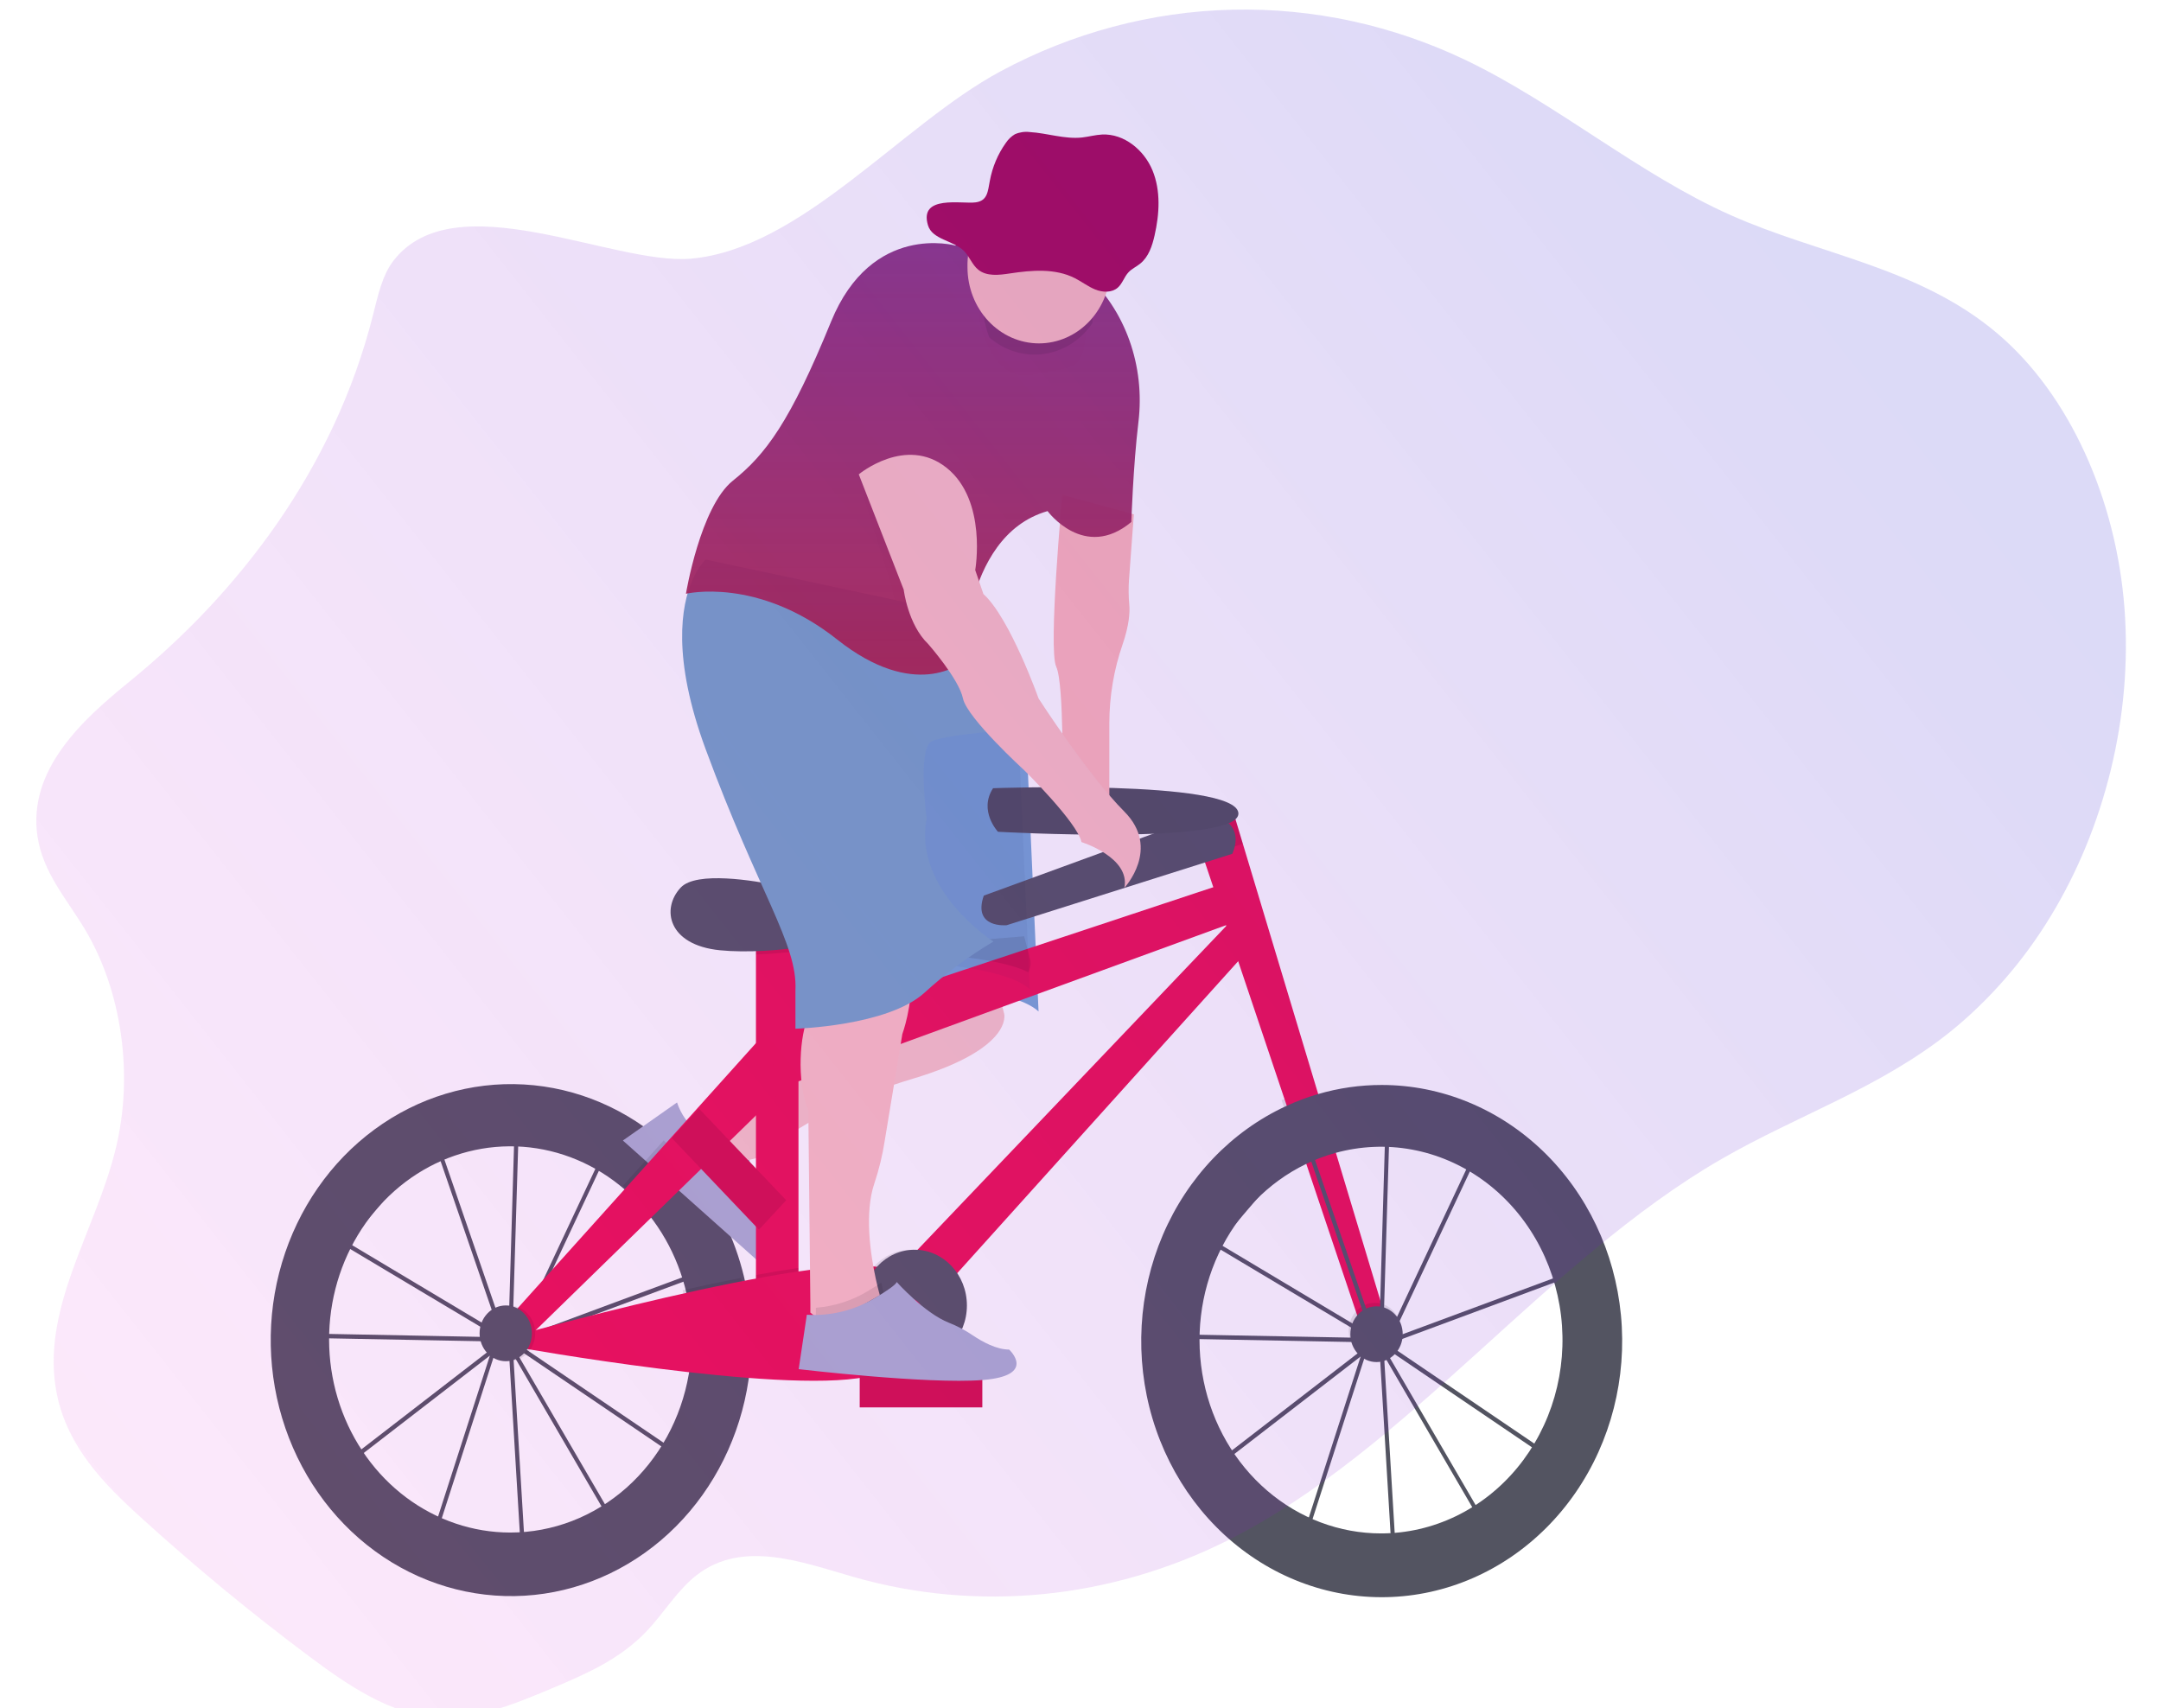<svg width="1131" height="894" viewBox="0 0 1131 894" fill="none" xmlns="http://www.w3.org/2000/svg">
<g id="undraw_Ride_a_bicycle_2yok 1">
<g clip-path="url(#clip0)">
<g id="left-wheel">
<path id="Vector" d="M390.209 671.884C385.921 651.59 377.239 632.644 364.856 616.557C360.26 610.579 355.19 605.031 349.704 599.975C328.611 580.578 302.068 569.19 274.24 567.598C246.413 566.005 218.877 574.299 195.954 591.177C173.03 608.054 156.018 632.561 147.585 660.85C139.153 689.14 139.778 719.61 149.363 747.48C158.948 775.35 176.951 799.042 200.545 814.836C224.138 830.631 251.989 837.635 279.724 834.749C307.459 831.863 333.51 819.25 353.787 798.89C374.065 778.53 387.421 751.575 391.76 722.257C392.77 715.354 393.277 708.378 393.278 701.392C393.286 691.465 392.256 681.568 390.209 671.884ZM267.037 802.115C247.541 802.093 228.525 795.677 212.573 783.738C196.622 771.8 184.51 754.919 177.885 735.391C171.259 715.862 170.441 694.634 175.542 674.593C180.643 654.552 191.415 636.671 206.394 623.38C221.373 610.09 239.832 602.035 259.26 600.312C278.688 598.589 298.144 603.28 314.981 613.749C331.817 624.217 345.218 639.954 353.362 658.821C361.505 677.687 363.995 698.766 360.494 719.193C356.483 742.475 344.936 763.523 327.86 778.674C310.784 793.825 289.261 802.12 267.037 802.115V802.115Z" fill="#535461"/>
<path id="Vector_2" d="M272.918 816.567L266.213 705.025L266.074 704.786L259.316 707.292L228.221 803.926L178.766 766.582L257.541 705.754L257.616 705.515L258.065 705.344L263.144 701.415L180.552 652.09L160.32 675.779L163.528 697.987L258.504 699.832V702.11L161.753 700.265L158.096 675.05L185.791 642.637L227.227 591.16L227.964 593.289L236.733 583.04L269.304 589.258V587.88L271.442 587.948V589.668L319.946 598.916L274.725 695.276L268.127 700.367V700.937V701.574L372.705 662.761L360.29 766.639L271.538 706.426L268.416 704.558L320.748 794.393L272.918 816.567ZM268.641 709.125L274.896 813.196L317.722 793.402L268.641 709.125ZM182.476 766.559L227.162 800.304L256.397 709.49L182.476 766.559ZM270.501 703.169L272.736 704.501L358.654 762.812L370.203 666.155L270.501 703.169ZM262.909 694.969L265.593 699.581L266.064 699.217L269.271 591.558L237.47 585.5L228.745 595.749L262.909 694.969ZM182.262 650.484L262.289 698.317L260.899 695.891L227.13 597.64L187.363 644.186L182.262 650.484ZM271.442 591.957L268.234 697.554L273.067 693.819L316.813 600.635L271.442 591.957Z" fill="#535461"/>
</g>
<g id="alternate">
<path id="Vector_3" d="M472.459 514.62C472.459 514.62 529.089 515.962 543.547 529.382L536.318 367H458L472.459 514.62Z" fill="#75A6D3"/>
<path id="Vector_4" d="M354.336 577L326 596.93L408.978 670.958C408.978 670.958 421.168 662.986 414.752 653.875C414.752 653.875 393.366 634.514 392.297 607.18L385.881 598.069H382.256C376.126 598.07 370.148 596.043 365.147 592.269C360.145 588.495 356.368 583.159 354.336 577V577Z" fill="#ABB1D1"/>
<path id="Vector_5" d="M363 585.149C363 585.149 389.508 570.252 399.752 560.663C405.919 554.916 412.549 549.76 419.566 545.253L452.821 523.694L522.326 518L525.534 530.528C525.534 530.528 530.88 548.75 477.415 564.694C423.95 580.639 397.218 605.694 397.218 605.694C397.218 605.694 363 618.176 363 585.149Z" fill="#F7C5C5"/>
</g>
<g id="cycle">
<path id="Vector_6" d="M417.897 481.819H395.644V687.82H417.897V481.819Z" fill="#EC1152"/>
<path id="Vector_7" opacity="0.1" d="M417.897 481.808V497.673C410.497 498.698 402.926 499.347 395.644 499.597V481.808H417.897Z" fill="black"/>
<path id="Vector_8" d="M416.228 464.736C413.106 464.479 410 464.034 406.926 463.404C394.864 460.944 364.453 455.785 356.273 464.543C346.007 475.476 349.429 494.62 376.814 497.354C404.199 500.087 451.269 492.798 460.69 481.854C460.69 481.808 443.656 466.98 416.228 464.736Z" fill="#535461"/>
<path id="Vector_9" d="M411.908 538.331L645.551 460.853L653.25 479.997L413.619 567.498L411.908 538.331Z" fill="#EC1152"/>
<path id="Vector_10" d="M478.661 655.74L647.258 478.906L656.668 493.484L495.77 672.14L478.661 655.74Z" fill="#EC1152"/>
<path id="Vector_11" opacity="0.1" d="M696.535 600.343C691.193 601.814 685.983 603.785 680.966 606.231L670.744 575.811C676.109 573.321 681.633 571.239 687.275 569.582L696.535 600.343Z" fill="black"/>
<path id="Vector_12" d="M725.139 689.643L713.163 696.932L629.608 448.279L625.865 437.152L645.551 425.297L650.48 441.674L725.139 689.643Z" fill="#EC1152"/>
<path id="Vector_13" opacity="0.1" d="M650.48 441.674L629.608 448.279L625.865 437.152L645.551 425.297L650.48 441.674Z" fill="black"/>
<path id="Vector_14" d="M514.879 468.751L632.128 425.906C632.128 425.906 652.669 428.639 644.96 446.873L526.866 484.24C526.866 484.24 508.902 486.062 514.879 468.751Z" fill="#535461"/>
<path id="Vector_15" opacity="0.1" d="M390.939 698.298C390.938 705.284 390.431 712.26 389.421 719.163C379.156 718.377 368.548 717.238 358.155 716.099C360.464 702.557 360.176 688.657 357.31 675.236C367.436 672.958 377.776 670.783 387.871 668.813C389.916 678.49 390.945 688.379 390.939 698.298V698.298Z" fill="black"/>
<path id="Vector_16" opacity="0.1" d="M417.897 663.585V687.809H395.644V667.309C403.343 665.886 410.828 664.621 417.897 663.585Z" fill="black"/>
<path id="Vector_17" d="M274.118 697.877C274.118 697.877 453.847 647.766 468.389 666.888C482.932 686.01 498.34 711.543 453.023 720.655C407.706 729.766 270.729 705.154 270.729 705.154L274.118 697.877Z" fill="#EC1152"/>
<path id="Vector_18" opacity="0.1" d="M362.517 613.463L339.677 635.728C335.632 630.198 331.06 625.129 326.033 620.604L347.355 596.881C352.845 601.937 357.917 607.484 362.517 613.463V613.463Z" fill="black"/>
<path id="Vector_19" d="M268.13 687.821L402.488 538.331L406.776 572.964L274.974 701.487L268.13 687.821Z" fill="#EC1152"/>
<path id="Vector_20" opacity="0.1" d="M266.419 712.432C273.984 712.432 280.117 705.9 280.117 697.843C280.117 689.785 273.984 683.254 266.419 683.254C258.854 683.254 252.722 689.785 252.722 697.843C252.722 705.9 258.854 712.432 266.419 712.432Z" fill="black"/>
<path id="Vector_21" d="M264.698 712.432C272.263 712.432 278.396 705.9 278.396 697.843C278.396 689.785 272.263 683.254 264.698 683.254C257.133 683.254 251 689.785 251 697.843C251 705.9 257.133 712.432 264.698 712.432Z" fill="#535461"/>
<path id="Vector_22" opacity="0.1" d="M719.579 711.065C727.144 711.065 733.276 704.533 733.276 696.476C733.276 688.419 727.144 681.887 719.579 681.887C712.013 681.887 705.881 688.419 705.881 696.476C705.881 704.533 712.013 711.065 719.579 711.065Z" fill="black"/>
<path id="Vector_23" d="M720.434 712.887C727.999 712.887 734.132 706.356 734.132 698.298C734.132 690.241 727.999 683.709 720.434 683.709C712.869 683.709 706.736 690.241 706.736 698.298C706.736 706.356 712.869 712.887 720.434 712.887Z" fill="#535461"/>
<path id="Vector_24" opacity="0.1" d="M476.943 712.432C492.068 712.432 504.328 699.373 504.328 683.265C504.328 667.157 492.068 654.098 476.943 654.098C461.819 654.098 449.559 667.157 449.559 683.265C449.559 699.373 461.819 712.432 476.943 712.432Z" fill="black"/>
<path id="Vector_25" d="M478.665 712.432C493.789 712.432 506.05 699.373 506.05 683.265C506.05 667.157 493.789 654.098 478.665 654.098C463.541 654.098 451.28 667.157 451.28 683.265C451.28 699.373 463.541 712.432 478.665 712.432Z" fill="#535461"/>
<path id="Vector_26" d="M471.353 681.074L471.345 681.081C468.129 683.642 467.471 688.495 469.876 691.921L491.611 722.876C494.016 726.301 498.573 727.001 501.789 724.44L501.797 724.433C505.013 721.872 505.671 717.018 503.266 713.593L481.531 682.638C479.126 679.213 474.569 678.512 471.353 681.074Z" fill="#EC1152"/>
<path id="Vector_27" d="M514.112 714.96H449.954V736.599H514.112V714.96Z" fill="#EC1152"/>
<path id="Vector_28" opacity="0.1" d="M514.112 714.96H449.954V736.599H514.112V714.96Z" fill="black"/>
<g id="cycle_2">
<path id="Vector_29" d="M411.48 628.192L365.814 580.195L351.543 595.597L397.21 643.594L411.48 628.192Z" fill="#EC1152"/>
<path id="Vector_30" opacity="0.1" d="M411.48 628.192L365.814 580.195L351.543 595.597L397.21 643.594L411.48 628.192Z" fill="black"/>
<path id="Vector_31" opacity="0.1" d="M538.236 508.891C521.127 500.087 479.36 499.142 479.36 499.142L478.911 494.712L536.033 490.031L539.241 502.558C539.241 502.558 539.957 505.007 538.236 508.891Z" fill="black"/>
<path id="Vector_32" d="M519.737 412.541C519.737 412.541 645.54 407.986 648.106 425.308C650.673 442.63 522.303 435.33 522.303 435.33C522.303 435.33 512.038 424.386 519.737 412.541Z" fill="#535461"/>
<path id="Vector_33" opacity="0.05" d="M519.737 412.541C519.737 412.541 645.54 407.986 648.106 425.308C650.673 442.63 522.303 435.33 522.303 435.33C522.303 435.33 512.038 424.386 519.737 412.541Z" fill="black"/>
</g>
</g>
<g id="skin">
<path id="Vector_34" d="M593.422 269.212L590.877 303.504C590.585 307.848 590.638 312.21 591.038 316.544C591.369 320.382 591.038 327.101 587.509 337.351C582.979 350.445 580.637 364.283 580.591 378.237V417.267L555.997 412.711C555.997 412.711 557.066 358.045 552.789 348.934C548.512 339.823 555.997 258.962 555.997 258.962L593.422 269.212Z" fill="#FEB8B8"/>
<path id="Vector_35" d="M472.258 541.198L463.009 597.231C461.843 604.712 460.053 612.068 457.663 619.211C452.241 634.996 455.706 657.125 458.336 669.197C459.502 674.527 460.475 677.898 460.475 677.898L432.673 693.842L424.119 687.009V682.453L423.049 581.093C416.633 565.148 418.772 541.232 423.049 532.121C424.265 529.127 425.121 525.982 425.594 522.759C427.733 510.55 428.396 493.399 428.396 493.399C428.396 493.399 445.505 462.649 465.821 483.149C473.306 490.7 476.151 500.574 476.75 510.026C477.797 526.21 472.258 541.198 472.258 541.198Z" fill="#FBC1C1"/>
<path id="Vector_36" opacity="0.1" d="M476.749 509.992C461.918 519.377 436.116 522.03 425.594 522.725C427.733 510.516 428.396 493.365 428.396 493.365C428.396 493.365 445.505 462.615 465.821 483.115C473.306 490.665 476.151 500.54 476.749 509.992Z" fill="black"/>
<path id="Vector_37" d="M568.87 168.214C568.816 169.728 568.699 171.414 568.506 173.293C566.368 193.793 564.229 191.515 540.704 196.071C526.076 198.907 518.474 185.889 514.817 175.639C513.493 171.926 512.494 168.091 511.833 164.182L563.16 155.071C563.16 155.071 569.308 153.237 568.87 168.214Z" fill="#FBC1C1"/>
<path id="Vector_38" opacity="0.05" d="M521.703 328.716C518.948 338.936 517.418 349.486 517.148 360.115C517.148 360.115 510.646 365.81 498.67 366.949C498.333 366.223 498.075 365.459 497.9 364.671C495.762 354.421 479.722 336.199 479.722 336.199C469.029 325.949 466.891 307.727 466.891 307.727L449.247 252.491L443.366 247.366C443.366 247.366 467.96 226.866 489.346 243.949C510.732 261.033 504.316 297.477 504.316 297.477L508.593 310.005C513.031 313.991 517.543 321.017 521.703 328.716Z" fill="black"/>
</g>
<g id="pants">
<path id="Vector_39" opacity="0.05" d="M467.876 503.033C467.876 503.033 524.505 504.375 538.964 517.795L531.735 355.413H453.417L467.876 503.033Z" fill="#07263D"/>
<path id="Vector_40" d="M519.932 492.787C507.119 500.387 495.011 509.377 483.785 519.627C464.507 537.074 416.311 538.416 416.311 538.416V518.285C417.516 494.129 397.033 467.289 369.32 392.137C351.62 344.147 356.524 316.985 362.38 303.565C365.706 295.983 369.32 292.829 369.32 292.829L519.932 325.037L525.318 343.02L536.8 381.401C536.8 381.401 494.629 384.085 487.4 388.111C480.17 392.137 484.99 428.371 484.99 428.371C477.761 465.947 519.932 492.787 519.932 492.787Z" fill="#75A4C7"/>
</g>
<g id="shirt">
<path id="Vector_41" d="M595.829 220.805C593.038 243.981 592.108 273.194 592.108 273.194C567.514 293.694 548.266 267.499 548.266 267.499C525.041 274.139 514.124 295.789 508.98 314.683C506.225 324.903 504.695 335.453 504.425 346.082C504.425 346.082 497.924 351.777 485.947 352.915C474.624 353.929 458.392 350.786 438.128 334.693C396.426 301.666 359 310.777 359 310.777C359 310.777 366.485 265.221 383.594 251.555C400.703 237.888 413.534 220.805 434.92 168.416C456.306 116.028 500.148 128.556 500.148 128.556C500.148 128.556 502.286 118.306 541.851 128.556C551.487 131.246 560.407 136.278 567.909 143.259C589.071 162.21 599.336 191.604 595.829 220.805Z" fill="url(#paint0_linear)"/>
</g>
<g id="right-wheel">
<path id="Vector_42" d="M723.201 567.858C711.852 567.845 700.553 569.469 689.614 572.687C683.972 574.344 678.447 576.426 673.082 578.917C644.5 592.113 621.528 616.132 608.611 646.325C595.694 676.518 593.75 710.741 603.155 742.373C612.56 774.005 632.646 800.797 659.526 817.568C686.406 834.339 718.172 839.895 748.676 833.163C779.181 826.431 806.257 807.888 824.668 781.122C843.078 754.356 851.514 721.268 848.343 688.261C845.172 655.253 830.62 624.671 807.502 602.431C784.384 580.19 754.343 567.872 723.19 567.858H723.201ZM722.773 802.571C701.086 802.561 680.055 794.651 663.173 780.154C646.29 765.657 634.571 745.445 629.963 722.875C625.354 700.305 628.134 676.735 637.839 656.079C647.544 635.424 663.591 618.926 683.316 609.325C688.333 606.879 693.543 604.908 698.885 603.437C711.943 599.827 725.574 599.22 738.87 601.657C752.165 604.095 764.821 609.52 775.995 617.572C787.169 625.624 796.605 636.119 803.674 648.357C810.744 660.596 815.285 674.298 816.995 688.551C818.706 702.804 817.547 717.282 813.595 731.021C809.643 744.76 802.99 757.445 794.077 768.232C785.164 779.018 774.196 787.66 761.903 793.581C749.611 799.502 736.275 802.566 722.784 802.571H722.773Z" fill="#535461"/>
<path id="Vector_43" d="M728.643 817.023L721.949 705.526L721.81 705.287L715.052 707.793L683.947 804.381L634.491 767.026L713.288 706.198L713.363 705.959L713.812 705.788L718.891 701.859L636.298 652.534L616.057 676.223L619.265 698.431L714.218 700.231V702.508L617.468 700.663L613.832 675.483L641.517 643.081L682.92 591.638L683.658 593.768L692.426 583.518L725.083 589.748V588.37L727.221 588.438V590.158L775.725 599.405L730.461 695.812L723.864 700.903V701.472V702.11L828.452 663.297L816.037 767.174L727.285 706.961L724.163 705.094L776.495 794.94L728.643 817.023ZM724.366 709.581L730.621 813.652L773.447 793.858L724.366 709.581ZM638.213 767.026L682.899 800.771L712.133 709.957L638.213 767.026ZM726.237 703.636L728.472 704.968L814.391 763.279L825.939 666.622L726.237 703.636ZM718.645 695.436L721.329 700.048L721.8 699.684L725.008 592.025L693.207 585.944L684.481 596.194L718.645 695.436ZM638.031 650.963L718.057 698.796L716.667 696.37L682.899 598.118L643.121 644.676L638.031 650.963ZM727.178 592.435L723.97 697.998L728.804 694.263L772.549 601.079L727.178 592.435Z" fill="#535461"/>
</g>
<g id="skin_2">
<path id="Vector_44" d="M449.455 248.265L472.98 308.626C472.98 308.626 475.119 326.848 485.812 337.098C485.812 337.098 501.851 355.32 503.99 365.57C506.128 375.82 536.069 403.153 536.069 403.153C536.069 403.153 563.871 430.486 566.009 440.736C566.009 440.736 591.672 448.708 588.465 464.653C588.465 464.653 607.712 444.153 588.465 424.792C569.217 405.431 543.554 365.57 543.554 365.57C543.554 365.57 528.584 323.431 514.683 310.904L510.406 298.376C510.406 298.376 516.821 261.932 495.435 244.848C474.049 227.765 449.455 248.265 449.455 248.265Z" fill="#FBC1C1"/>
<path id="Vector_45" opacity="0.1" d="M463.356 679.901L435.554 695.846L427 689.013V684.457C436.607 683.73 445.94 680.731 454.321 675.676C456.887 674.127 459.304 672.601 461.239 671.257C462.362 676.53 463.356 679.901 463.356 679.901Z" fill="black"/>
<path id="Vector_46" opacity="0.1" d="M571.751 169.113C568.756 173.516 564.947 177.22 560.558 179.997C556.17 182.774 551.294 184.565 546.231 185.261C541.168 185.956 536.025 185.541 531.118 184.041C526.211 182.541 521.644 179.988 517.698 176.538C516.375 172.825 515.376 168.99 514.715 165.081L566.041 155.97C566.041 155.97 572.19 154.136 571.751 169.113Z" fill="black"/>
<path id="Vector_47" d="M581.202 139.864C581.202 150.436 577.258 160.575 570.24 168.05C563.221 175.525 553.702 179.725 543.776 179.725C533.85 179.725 524.331 175.525 517.312 168.05C510.293 160.575 506.35 150.436 506.35 139.864C506.35 139.203 506.35 138.543 506.35 137.882C506.597 127.311 510.777 117.276 517.97 109.987C525.163 102.697 534.78 98.749 544.706 99.012C554.632 99.275 564.053 103.727 570.898 111.388C577.742 119.049 581.448 129.292 581.202 139.864V139.864Z" fill="#FDBCBC"/>
</g>
<g id="hat">
<path id="Vector_48" d="M485.667 117.888C487.945 125.496 498.884 125.735 504.497 131.339C507.417 134.254 508.775 138.559 511.982 141.156C516.441 144.777 522.879 143.98 528.557 143.115C539.987 141.384 552.263 140.347 562.571 145.597C566.228 147.454 569.511 150.051 573.328 151.565C577.146 153.08 581.883 153.262 584.984 150.574C587.464 148.422 588.373 144.88 590.619 142.511C592.362 140.643 594.789 139.596 596.778 137.956C601.141 134.448 603.023 128.731 604.263 123.264C606.829 112.012 607.567 99.883 603.194 89.211C598.82 78.54 588.298 69.85 576.814 70.409C573.296 70.579 569.864 71.547 566.356 71.957C557.214 72.948 548.178 69.68 539.004 69.121C536.343 68.777 533.643 69.169 531.166 70.26C529.298 71.366 527.687 72.903 526.45 74.759C522.25 80.619 519.374 87.431 518.045 94.667C516.976 100.122 516.923 105.065 510.646 105.907C503.514 106.91 480.844 101.796 485.667 117.888Z" fill="#AA0B57"/>
</g>
<g id="shoe">
<path id="Vector_49" d="M458.11 679.246C463.852 675.829 468.888 672.412 469.326 671C469.326 671 483.816 687.286 496.722 692.343C501.062 694.05 505.217 696.249 509.115 698.903C514.226 702.319 521.519 706.34 528.138 706.34C528.138 706.34 543.108 720.006 514.237 722.284C485.366 724.562 418 716.59 418 716.59L422.277 688.117C434.774 688.898 447.217 685.817 458.11 679.246Z" fill="#ABB1D1"/>
</g>
<g id="back">
<g id="Vector_50" opacity="0.2" filter="url(#filter0_i)">
<path d="M205.916 132.464C200.056 140.037 197.8 150.686 195.277 160.697C174.96 241.375 124.895 306.269 67.88 352.621C43.735 372.255 14.34 398.586 19.622 433.789C22.467 452.695 34.946 466.612 44.216 482.009C63.667 514.251 69.976 558.075 60.705 596.672C50.162 640.587 20.692 681.565 29.813 725.97C35.437 753.303 54.535 772.755 72.895 789.474C101.538 815.539 131.093 839.957 161.561 862.727C181.985 877.988 203.713 892.839 227.516 894.775C248.474 896.483 269.005 887.998 288.905 879.628C306.291 872.305 324.117 864.685 338.157 850.017C347.32 840.439 354.624 828.082 364.804 820.246C388.713 801.842 419.423 813.504 446.84 821.385C511.533 839.881 580.77 833.127 642.33 802.32C736.76 755.057 808.735 655.803 901.101 602.549C940.815 579.646 984.015 565.433 1020.79 535.936C1041.51 519.141 1059.31 498.621 1073.4 475.301C1101.2 429.621 1116.23 371.378 1111.89 314.366C1107.55 257.354 1083.22 202.414 1045.02 170.229C1004.12 135.778 952.46 129.343 905.924 108.661C857.869 87.296 815.118 50.578 767.524 27.652C729.012 9.153 687.099 0.072 644.862 1.075C602.625 2.078 561.134 13.14 523.434 33.449C471.637 61.352 419.135 126.45 361.446 131.393C320.342 134.81 238.017 90.986 205.916 132.464Z" fill="url(#paint1_linear)" fill-opacity="0.8"/>
</g>
</g>
</g>
</g>
<defs>
<filter id="filter0_i" x="19" y="1" width="1093.63" height="897.996" filterUnits="userSpaceOnUse" color-interpolation-filters="sRGB">
<feFlood flood-opacity="0" result="BackgroundImageFix"/>
<feBlend mode="normal" in="SourceGraphic" in2="BackgroundImageFix" result="shape"/>
<feColorMatrix in="SourceAlpha" type="matrix" values="0 0 0 0 0 0 0 0 0 0 0 0 0 0 0 0 0 0 127 0" result="hardAlpha"/>
<feOffset dy="4"/>
<feGaussianBlur stdDeviation="2"/>
<feComposite in2="hardAlpha" operator="arithmetic" k2="-1" k3="1"/>
<feColorMatrix type="matrix" values="0 0 0 0 0 0 0 0 0 0 0 0 0 0 0 0 0 0 0.25 0"/>
<feBlend mode="normal" in2="shape" result="effect1_innerShadow"/>
</filter>
<linearGradient id="paint0_linear" x1="477.752" y1="124" x2="477.752" y2="353.087" gradientUnits="userSpaceOnUse">
<stop stop-color="#8C3A84"/>
<stop offset="1" stop-color="#AA2344" stop-opacity="0.93"/>
</linearGradient>
<linearGradient id="paint1_linear" x1="944.5" y1="138.5" x2="89" y2="814.5" gradientUnits="userSpaceOnUse">
<stop stop-color="#271CCE"/>
<stop offset="0.073" stop-color="#341CCE"/>
<stop offset="1" stop-color="#DA12D2" stop-opacity="0.6"/>
</linearGradient>
<clipPath id="clip0">
<rect width="1131" height="894" fill="white"/>
</clipPath>
</defs>
</svg>
